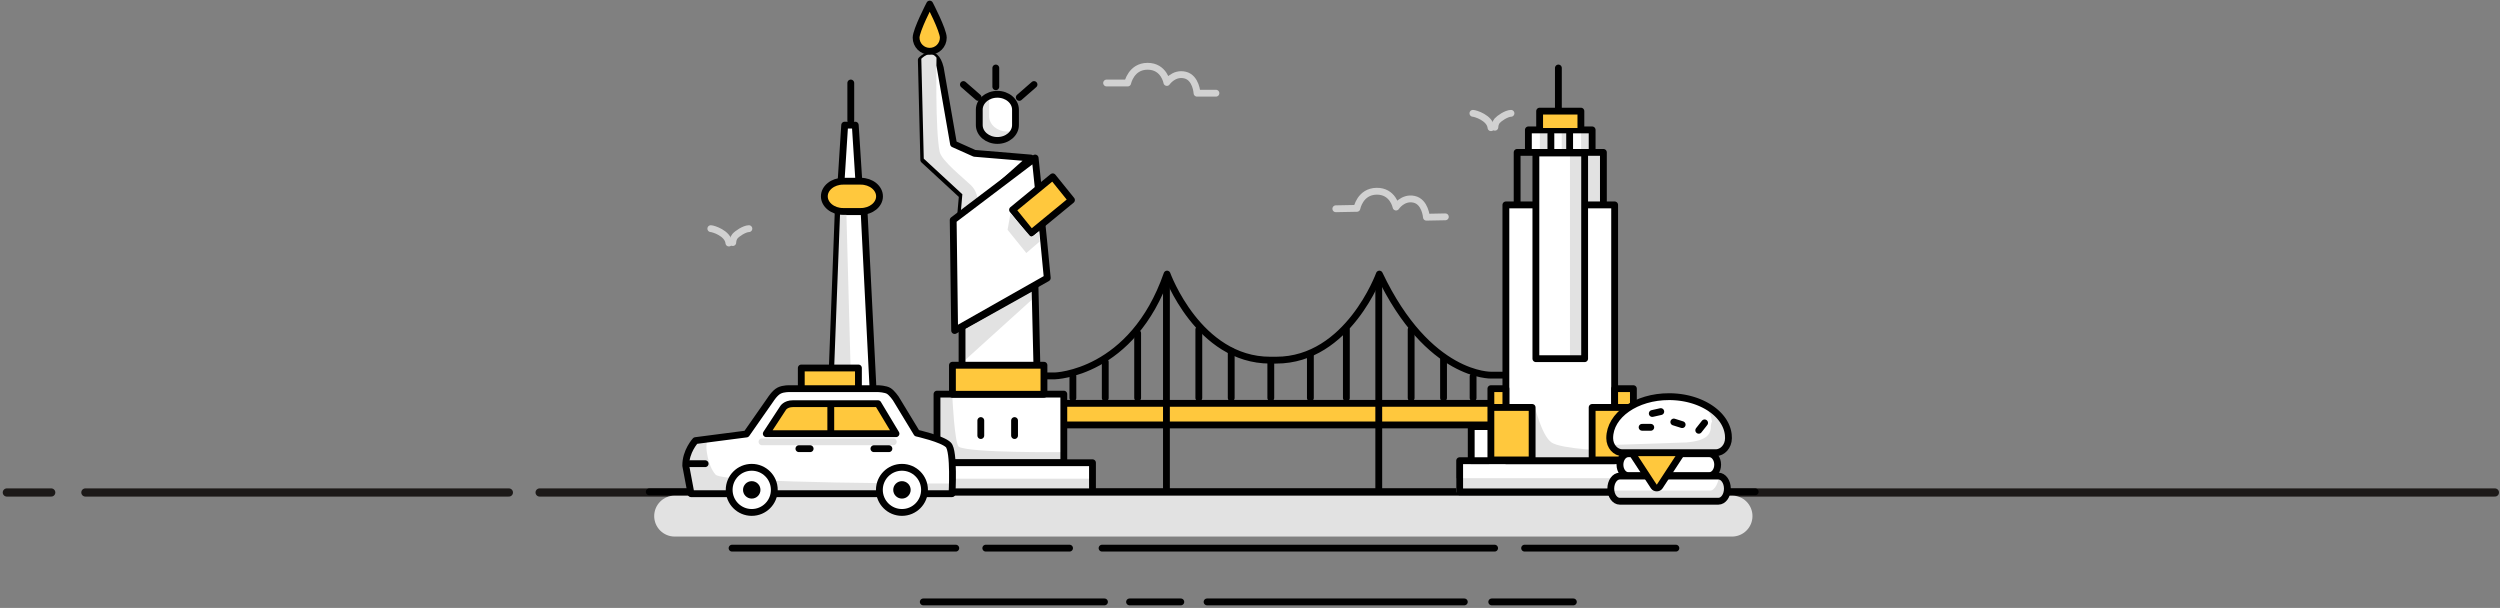 <?xml version="1.0" encoding="UTF-8"?>
<svg width="732px" height="178px" viewBox="0 0 732 178" version="1.1" xmlns="http://www.w3.org/2000/svg" xmlns:xlink="http://www.w3.org/1999/xlink">
    <rect x="0" y="0" width="732" height="178" fill="#808080" stroke="none"/>
    <!-- Generator: sketchtool 41.2 (35397) - http://www.bohemiancoding.com/sketch -->
    <title>7BBCB24D-36A2-43EE-B133-A9EBF12B9ECC</title>
    <desc>Created with sketchtool.</desc>
    <defs></defs>
    <g id="Page-1" stroke="none" stroke-width="1" fill="none" fill-rule="evenodd">
        <g id="603_M2U_Planner_Travel-Copy-26" transform="translate(-288, -495)">
            <g id="Group-5" transform="translate(290, 495)">
                <path d="M156,144.2 L728.503,144.2" id="Line" stroke="#1C1918" stroke-width="2.4" stroke-linecap="round" stroke-linejoin="round"></path>
                <path d="M23,144.2 L147,144.2" id="Line-Copy" stroke="#1C1918" stroke-width="2.4" stroke-linecap="round" stroke-linejoin="round"></path>
                <path d="M0,144.2 L13,144.2" id="Line-Copy" stroke="#1C1918" stroke-width="2.4" stroke-linecap="round" stroke-linejoin="round"></path>
                <g id="Page-1" transform="translate(188, 0)">
                    <path d="M7.549,151.105 L317.124,151.105 L7.549,151.105 Z" id="Fill-1" fill="#FFFFFF"></path>
                    <path d="M7.549,151.105 L317.124,151.105" id="Stroke-2" stroke="#E2E2E2" stroke-width="12" stroke-linecap="round" stroke-linejoin="round"></path>
                    <path d="M24.346,160.498 L89.851,160.498 L24.346,160.498 Z" id="Fill-4" fill="#FFFFFF"></path>
                    <path d="M89.852,160.498 L24.345,160.498" id="Stroke-5" stroke="#000000" stroke-width="2" stroke-linecap="round" stroke-linejoin="round"></path>
                    <path d="M98.637,160.498 L123.162,160.498 L98.637,160.498 Z" id="Fill-6" fill="#FFFFFF"></path>
                    <path d="M123.163,160.498 L98.637,160.498" id="Stroke-7" stroke="#000000" stroke-width="2" stroke-linecap="round" stroke-linejoin="round"></path>
                    <path d="M256.406,160.498 L300.698,160.498 L256.406,160.498 Z" id="Fill-8" fill="#FFFFFF"></path>
                    <path d="M300.698,160.498 L256.406,160.498" id="Stroke-9" stroke="#000000" stroke-width="2" stroke-linecap="round" stroke-linejoin="round"></path>
                    <path d="M132.68,160.498 L247.62,160.498 L132.68,160.498 Z" id="Fill-10" fill="#FFFFFF"></path>
                    <path d="M247.621,160.498 L132.68,160.498" id="Stroke-11" stroke="#000000" stroke-width="2" stroke-linecap="round" stroke-linejoin="round"></path>
                    <path d="M246.783,176.239 L270.682,176.239 L246.783,176.239 Z" id="Fill-12" fill="#FFFFFF"></path>
                    <path d="M270.682,176.239 L246.783,176.239" id="Stroke-13" stroke="#000000" stroke-width="2" stroke-linecap="round" stroke-linejoin="round"></path>
                    <path d="M140.733,176.239 L155.742,176.239 L140.733,176.239 Z" id="Fill-15" fill="#FFFFFF"></path>
                    <path d="M155.741,176.239 L140.733,176.239" id="Stroke-16" stroke="#000000" stroke-width="2" stroke-linecap="round" stroke-linejoin="round"></path>
                    <path d="M163.429,176.239 L238.75,176.239 L163.429,176.239 Z" id="Fill-18" fill="#FFFFFF"></path>
                    <path d="M238.751,176.239 L163.429,176.239" id="Stroke-19" stroke="#000000" stroke-width="2" stroke-linecap="round" stroke-linejoin="round"></path>
                    <path d="M80.335,176.239 L133.389,176.239 L80.335,176.239 Z" id="Fill-21" fill="#FFFFFF"></path>
                    <path d="M133.389,176.239 L80.334,176.239" id="Stroke-22" stroke="#000000" stroke-width="2" stroke-linecap="round" stroke-linejoin="round"></path>
                    <path d="M0.098,144.003 L323.923,144.003 L0.098,144.003 Z" id="Fill-24" fill="#FFFFFF"></path>
                    <g id="Group-191" transform="translate(0, 0.435)">
                        <path d="M24.555,70.589 C24.574,70.123 24.69,69.323 25.22,68.7 C25.795,68.023 27.888,66.558 29.274,66.513" id="Stroke-27" stroke="#D1D1D1" stroke-width="2" stroke-linecap="round" stroke-linejoin="round"></path>
                        <path d="M18.124,66.513 C18.796,66.523 23.114,67.821 23.419,70.724" id="Stroke-29" stroke="#D1D1D1" stroke-width="2" stroke-linecap="round" stroke-linejoin="round"></path>
                        <path d="M247.699,36.821 C247.718,36.356 247.834,35.555 248.363,34.932 C248.939,34.255 251.032,32.79 252.418,32.745" id="Stroke-31" stroke="#D1D1D1" stroke-width="2" stroke-linecap="round" stroke-linejoin="round"></path>
                        <path d="M241.267,32.746 C241.94,32.755 246.258,34.053 246.563,36.956" id="Stroke-33" stroke="#D1D1D1" stroke-width="2" stroke-linecap="round" stroke-linejoin="round"></path>
                        <path d="M201.131,60.69 L207.299,60.571 C207.299,60.571 208.215,55.652 213.032,55.558 C217.85,55.464 218.765,60.19 218.765,60.19 C218.765,60.19 220.717,57.211 224.016,57.912 C227.316,58.613 227.659,63.161 227.659,63.161 L233.195,63.054" id="Stroke-35" stroke="#D1D1D1" stroke-width="2" stroke-linecap="round" stroke-linejoin="round"></path>
                        <polygon id="Fill-37" fill="#FFC83D" points="118.341 123.986 246.892 123.986 246.892 117.664 118.341 117.664"></polygon>
                        <path d="M151.533,82.365 L151.533,143.02" id="Stroke-39" stroke="#000000" stroke-width="2" stroke-linecap="round" stroke-linejoin="round"></path>
                        <path d="M133.62,116.083 L133.62,105.547" id="Stroke-40" stroke="#000000" stroke-width="2" stroke-linecap="round" stroke-linejoin="round"></path>
                        <path d="M124.141,116.083 L124.141,109.761" id="Stroke-41" stroke="#000000" stroke-width="2" stroke-linecap="round" stroke-linejoin="round"></path>
                        <path d="M170.5,116.083 L170.5,102.385" id="Stroke-42" stroke="#000000" stroke-width="2" stroke-linecap="round" stroke-linejoin="round"></path>
                        <path d="M143.103,116.083 L143.103,97.117" id="Stroke-43" stroke="#000000" stroke-width="2" stroke-linecap="round" stroke-linejoin="round"></path>
                        <path d="M161.016,116.083 L161.016,96.063" id="Stroke-44" stroke="#000000" stroke-width="2" stroke-linecap="round" stroke-linejoin="round"></path>
                        <path d="M112.377,109.629 L118.869,109.629 C118.869,109.629 141.522,109.058 151.709,79.819 C151.709,79.819 160.84,105.019 181.915,105.019 L183.671,105.019 C204.745,105.019 213.877,79.819 213.877,79.819 C228.277,110.113 246.716,109.41 246.716,109.41 L251.17,109.41" id="Stroke-45" stroke="#000000" stroke-width="2" stroke-linecap="round" stroke-linejoin="round"></path>
                        <path d="M213.701,82.365 L213.701,143.02" id="Stroke-46" stroke="#000000" stroke-width="2" stroke-linecap="round" stroke-linejoin="round"></path>
                        <path d="M246.892,123.986 L118.342,123.986" id="Stroke-47" stroke="#000000" stroke-width="2"></path>
                        <polyline id="Stroke-48" stroke="#000000" stroke-width="2" points="246.892 117.664 183.67 117.664 181.563 117.664 118.342 117.664"></polyline>
                        <path d="M232.668,116.083 L232.668,104.492" id="Stroke-49" stroke="#000000" stroke-width="2" stroke-linecap="round" stroke-linejoin="round"></path>
                        <path d="M241.323,116.083 L241.323,109.761" id="Stroke-50" stroke="#000000" stroke-width="2" stroke-linecap="round" stroke-linejoin="round"></path>
                        <path d="M193.681,116.083 L193.681,103.439" id="Stroke-51" stroke="#000000" stroke-width="2" stroke-linecap="round" stroke-linejoin="round"></path>
                        <path d="M182.09,116.083 L182.09,105.547" id="Stroke-52" stroke="#000000" stroke-width="2" stroke-linecap="round" stroke-linejoin="round"></path>
                        <path d="M223.184,116.083 L223.184,96.063" id="Stroke-53" stroke="#000000" stroke-width="2" stroke-linecap="round" stroke-linejoin="round"></path>
                        <path d="M204.218,116.083 L204.218,96.063" id="Stroke-54" stroke="#000000" stroke-width="2" stroke-linecap="round" stroke-linejoin="round"></path>
                        <path d="M91.132,64.226 L91.778,56.814 L80.477,46.381 L79.758,17.137 C79.758,17.137 83.706,12.887 85.321,19.476 L89.195,41.714 L95.33,44.459 L111.798,45.832 L91.132,64.226 Z" id="Fill-55" fill="#FFFFFF"></path>
                        <path d="M91.132,64.226 L91.778,56.814 L80.477,46.381 L79.758,17.137 C79.758,17.137 83.706,12.887 85.321,19.476 L89.195,41.714 L95.33,44.459 L111.798,45.832 L91.132,64.226 L91.132,64.226 Z" id="Stroke-56" stroke="#000000" stroke-width="2" stroke-linecap="round" stroke-linejoin="round"></path>
                        <path d="M96.258,59.399 C96.258,59.399 96.738,56.173 94.268,53.771 C92.181,51.743 85.688,46.633 85.139,44.025 C83.801,37.672 84.211,16.451 84.211,16.451 C82.367,13.963 79.758,16.771 79.758,16.771 L80.477,46.015 L91.778,56.447 L91.133,63.86 L96.258,59.399 Z" id="Fill-57" fill="#E2E2E2"></path>
                        <polygon id="Fill-58" fill="#FFFFFF" points="91.688 109.251 91.688 95.249 113.044 83.307 113.667 109.251"></polygon>
                        <polygon id="Fill-60" fill="#E2E2E2" points="91.316 106.14 112.861 86.647 112.833 82.575 91.316 95.844"></polygon>
                        <polygon id="Stroke-59" stroke="#000000" stroke-width="2" stroke-linecap="round" stroke-linejoin="round" points="91.688 109.251 91.688 95.249 113.044 83.307 113.667 109.251"></polygon>
                        <path d="M89.095,64.001 L113.089,45.832 C113.089,45.832 115.672,70.266 116.64,80.973 L89.518,96.347 L89.095,64.001 Z" id="Fill-61" fill="#FFFFFF"></path>
                        <path d="M89.095,64.001 L113.089,45.832 C113.089,45.832 115.672,70.266 116.64,80.973 L89.518,96.347 L89.095,64.001 L89.095,64.001 Z" id="Stroke-62" stroke="#000000" stroke-width="2" stroke-linecap="round" stroke-linejoin="round"></path>
                        <polygon id="Fill-63" fill="#FFC83D" points="111.96 67.8 106.474 61.001 118.239 51.336 123.726 58.136"></polygon>
                        <polygon id="Stroke-64" stroke="#000000" stroke-width="2" stroke-linecap="round" stroke-linejoin="round" points="111.96 67.8 106.474 61.001 118.239 51.336 123.726 58.136"></polygon>
                        <polygon id="Fill-65" fill="#E2E2E2" points="111.96 69.082 105.867 62.075 105.02 66.849 110.505 73.648 114.377 70.312 114.24 67.429"></polygon>
                        <path d="M86.198,10.6 C86.198,12.799 84.415,14.581 82.217,14.581 C80.018,14.581 78.236,12.799 78.236,10.6 C78.236,8.402 82.217,0.761 82.217,0.761 C82.217,0.761 86.198,8.402 86.198,10.6" id="Fill-66" fill="#FFC83D"></path>
                        <path d="M86.198,10.6 C86.198,12.799 84.415,14.581 82.217,14.581 C80.018,14.581 78.236,12.799 78.236,10.6 C78.236,8.402 82.217,0.761 82.217,0.761 C82.217,0.761 86.198,8.402 86.198,10.6 L86.198,10.6 Z" id="Stroke-67" stroke="#000000" stroke-width="2" stroke-linecap="round" stroke-linejoin="round"></path>
                        <g id="Group-70" transform="translate(101.129, 18.767)">
                            <path d="M0.443,0.709 L0.443,6.2" id="Fill-68" fill="#FFFFFF"></path>
                            <path d="M0.443,0.709 L0.443,6.2" id="Stroke-69" stroke="#000000" stroke-width="2" stroke-linecap="round" stroke-linejoin="round"></path>
                        </g>
                        <g id="Group-73" transform="translate(107.718, 24.258)">
                            <path d="M0.725,3.828 L5.042,0.06" id="Fill-71" fill="#FFFFFF"></path>
                            <path d="M0.725,3.828 L5.042,0.06" id="Stroke-72" stroke="#000000" stroke-width="2" stroke-linecap="round" stroke-linejoin="round"></path>
                        </g>
                        <g id="Group-76" transform="translate(91.245, 24.258)">
                            <path d="M5.155,3.828 L0.838,0.06" id="Fill-74" fill="#FFFFFF"></path>
                            <path d="M5.155,3.828 L0.838,0.06" id="Stroke-75" stroke="#000000" stroke-width="2" stroke-linecap="round" stroke-linejoin="round"></path>
                        </g>
                        <path d="M107.334,36.183 C107.334,38.668 104.956,40.69 102.033,40.69 C99.11,40.69 96.731,38.668 96.731,36.183 L96.731,31.675 C96.731,29.19 99.11,27.168 102.033,27.168 C104.956,27.168 107.334,29.19 107.334,31.675 L107.334,36.183 Z" id="Fill-77" fill="#FFFFFF"></path>
                        <path d="M104.915,38.082 C101.992,38.082 99.615,36.06 99.615,33.575 L99.615,29.067 C99.615,28.609 99.719,28.177 99.868,27.76 C98.251,28.534 97.144,29.989 97.144,31.675 L97.144,36.183 C97.144,38.668 99.521,40.69 102.445,40.69 C104.83,40.69 106.828,39.335 107.492,37.489 C106.725,37.856 105.855,38.082 104.915,38.082" id="Fill-79" fill="#E2E2E2"></path>
                        <path d="M107.334,36.183 C107.334,38.668 104.956,40.69 102.033,40.69 C99.11,40.69 96.731,38.668 96.731,36.183 L96.731,31.675 C96.731,29.19 99.11,27.168 102.033,27.168 C104.956,27.168 107.334,29.19 107.334,31.675 L107.334,36.183 L107.334,36.183 Z" id="Stroke-78" stroke="#000000" stroke-width="2" stroke-linecap="round" stroke-linejoin="round"></path>
                        <polygon id="Fill-80" fill="#FFFFFF" points="84.352 135.058 121.484 135.058 121.484 114.968 84.352 114.968"></polygon>
                        <path d="M90.767,130.391 C89.517,129.696 88.845,115.749 88.845,115.749 L84.727,115.749 L84.727,135.516 L120.966,135.516 L120.966,131.947 C120.966,131.947 94.061,132.221 90.767,130.391" id="Fill-82" fill="#E2E2E2"></path>
                        <polygon id="Stroke-81" stroke="#000000" stroke-width="2" stroke-linecap="round" stroke-linejoin="round" points="84.352 135.058 121.484 135.058 121.484 114.968 84.352 114.968"></polygon>
                        <polygon id="Fill-83" fill="#FFC83D" points="88.872 115.016 115.672 115.016 115.672 106.505 88.872 106.505"></polygon>
                        <polygon id="Stroke-84" stroke="#000000" stroke-width="2" stroke-linecap="round" stroke-linejoin="round" points="88.872 115.016 115.672 115.016 115.672 106.505 88.872 106.505"></polygon>
                        <g id="Group-87" transform="translate(106.62, 121.994)">
                            <path d="M0.443,0.709 L0.443,5.102" id="Fill-85" fill="#FFFFFF"></path>
                            <path d="M0.443,0.709 L0.443,5.102" id="Stroke-86" stroke="#000000" stroke-width="2" stroke-linecap="round" stroke-linejoin="round"></path>
                        </g>
                        <g id="Group-90" transform="translate(96.736, 121.994)">
                            <path d="M0.443,0.709 L0.443,5.102" id="Fill-88" fill="#FFFFFF"></path>
                            <path d="M0.443,0.709 L0.443,5.102" id="Stroke-89" stroke="#000000" stroke-width="2" stroke-linecap="round" stroke-linejoin="round"></path>
                        </g>
                        <polyline id="Fill-91" fill="#FFFFFF" points="129.879 142.47 129.879 135.058 77.248 135.058 77.248 142.47"></polyline>
                        <polygon id="Fill-94" fill="#E2E2E2" points="82.465 139.725 82.465 136.156 77.797 136.156 77.797 143.568 130.428 143.568 130.428 139.725"></polygon>
                        <polyline id="Stroke-92" stroke="#000000" stroke-width="2" stroke-linecap="round" stroke-linejoin="round" points="129.879 142.47 129.879 135.058 77.248 135.058 77.248 142.47"></polyline>
                        <g id="Group-97" transform="translate(56.104, 35.239)">
                            <polyline id="Fill-95" fill="#FFFFFF" points="5.352 17.16 4.317 0.96 1.216 0.96 0.181 17.16"></polyline>
                            <polyline id="Stroke-96" stroke="#000000" stroke-width="2" stroke-linecap="round" stroke-linejoin="round" points="5.352 17.16 4.317 0.96 1.216 0.96 0.181 17.16"></polyline>
                        </g>
                        <polygon id="Fill-98" fill="#FFFFFF" points="55.424 61.533 63.007 61.533 67.143 143.568 52.322 143.568"></polygon>
                        <polygon id="Stroke-25" stroke="#000000" stroke-width="2" stroke-linecap="round" stroke-linejoin="round" points="323.924 143.568 0.098 143.568"></polygon>
                        <polygon id="Stroke-99" stroke="#000000" stroke-width="2" stroke-linecap="round" stroke-linejoin="round" points="55.424 61.533 63.007 61.533 67.143 143.568 52.322 143.568"></polygon>
                        <polygon id="Fill-100" fill="#E2E2E2" points="55.973 61.939 52.871 143.202 60.019 143.202 57.822 61.939"></polygon>
                        <path d="M59.11,34.851 L59.11,23.869" id="Stroke-101" stroke="#000000" stroke-width="2" stroke-linecap="round" stroke-linejoin="round"></path>
                        <path d="M67.523,57.053 C67.523,59.487 65.052,61.479 62.032,61.479 L56.858,61.479 C53.838,61.479 51.367,59.487 51.367,57.053 C51.367,54.618 53.838,52.626 56.858,52.626 L62.032,52.626 C65.052,52.626 67.523,54.618 67.523,57.053" id="Fill-102" fill="#FFC83D"></path>
                        <path d="M67.523,57.053 C67.523,59.487 65.052,61.479 62.032,61.479 L56.858,61.479 C53.838,61.479 51.367,59.487 51.367,57.053 C51.367,54.618 53.838,52.626 56.858,52.626 L62.032,52.626 C65.052,52.626 67.523,54.618 67.523,57.053 L67.523,57.053 Z" id="Stroke-103" stroke="#000000" stroke-width="2" stroke-linecap="round" stroke-linejoin="round"></path>
                        <polygon id="Fill-104" fill="#FFFFFF" points="237.386 143.578 298.3 143.578 298.3 134.454 237.386 134.454"></polygon>
                        <polygon id="Fill-106" fill="#E2E2E2" points="293.229 134.569 293.229 139.575 236.433 139.575 236.433 143.693 297.347 143.693 297.347 134.569"></polygon>
                        <polygon id="Stroke-105" stroke="#000000" stroke-width="2" stroke-linecap="round" stroke-linejoin="round" points="237.386 143.578 298.3 143.578 298.3 134.454 237.386 134.454"></polygon>
                        <g id="Group-109" transform="translate(287.816, 124.19)">
                            <polyline id="Fill-107" fill="#FFFFFF" points="0.88 0.275 5.926 0.275 5.926 10.263 0.88 10.263"></polyline>
                            <polyline id="Stroke-108" stroke="#000000" stroke-width="2" stroke-linecap="round" stroke-linejoin="round" points="0.88 0.275 5.926 0.275 5.926 10.263 0.88 10.263"></polyline>
                        </g>
                        <path d="M273.891,60.291 L273.891,104.583 L258.785,105.041 C258.785,105.041 268.401,107.258 273.427,110.807 C279.65,115.199 281.67,118.494 281.67,118.494 L281.67,60.291 L273.891,60.291 Z" id="Fill-138" fill="#E2E2E2"></path>
                        <polyline id="Fill-110" fill="#FFFFFF" points="257.51 43.636 257.51 37.596 276.179 37.596 276.179 43.636"></polyline>
                        <polygon id="Fill-188" fill="#E2E2E2" points="272.947 43.727 275.234 43.727 275.234 38.42 272.947 38.42"></polygon>
                        <polygon id="Fill-189" fill="#E2E2E2" points="267.273 43.727 269.286 43.727 269.286 38.42 267.273 38.42"></polygon>
                        <polygon id="Fill-190" fill="#E2E2E2" points="260.867 43.727 263.247 43.727 263.247 38.42 260.867 38.42"></polygon>
                        <polyline id="Stroke-111" stroke="#000000" stroke-width="2" stroke-linecap="round" stroke-linejoin="round" points="257.51 43.636 257.51 37.596 276.179 37.596 276.179 43.636"></polyline>
                        <polyline id="Fill-113" fill="#FFFFFF" points="274.532 59.559 282.768 59.559 282.768 134.454 250.922 134.454 250.922 118.86 250.922 59.559 259.158 59.559"></polyline>
                        <polygon id="Fill-187" fill="#E2E2E2" points="273.982 59.805 279.497 59.805 279.497 44.368 273.982 44.368"></polygon>
                        <path d="M281.16,131.534 C281.16,131.534 267.205,131.123 264.276,129.11 C261.347,127.096 259.197,117.945 259.197,117.945 L251.831,134.337 L281.635,134.337 L281.16,131.534 Z" id="Fill-122" fill="#E2E2E2"></path>
                        <polyline id="Stroke-114" stroke="#000000" stroke-width="2" stroke-linecap="round" stroke-linejoin="round" points="274.532 59.559 282.768 59.559 282.768 134.454 250.922 134.454 250.922 118.86 250.922 59.559 259.158 59.559"></polyline>
                        <g id="Group-118" transform="translate(269.147, 37.436)" fill="#FFFFFF">
                            <path d="M0.443,0.709 L0.443,6.384" id="Fill-116"></path>
                        </g>
                        <g id="Group-121" transform="translate(240.595, 124.19)">
                            <polyline id="Fill-119" fill="#FFFFFF" points="5.225 0.275 0.179 0.275 0.179 10.263 5.225 10.263"></polyline>
                            <polyline id="Stroke-120" stroke="#000000" stroke-width="2" stroke-linecap="round" stroke-linejoin="round" points="5.225 0.275 0.179 0.275 0.179 10.263 5.225 10.263"></polyline>
                        </g>
                        <g id="Group-125" transform="translate(246.086, 113.209)">
                            <polyline id="Fill-123" fill="#FFC83D" points="0.992 5.651 12.523 5.651 12.523 21.025 0.443 21.025 0.443 0.16 4.836 0.16 4.836 5.651"></polyline>
                            <polyline id="Stroke-124" stroke="#000000" stroke-width="2" stroke-linecap="round" stroke-linejoin="round" points="0.992 5.651 12.523 5.651 12.523 21.025 0.443 21.025 0.443 0.16 4.836 0.16 4.836 5.651"></polyline>
                        </g>
                        <polyline id="Stroke-127" stroke="#000000" stroke-width="2" stroke-linecap="round" stroke-linejoin="round" points="254.216 58.919 254.216 44.185 279.474 44.185 279.474 58.919"></polyline>
                        <g id="Group-131" transform="translate(260.362, 31.945)">
                            <polyline id="Fill-129" fill="#FFC83D" points="0.443 5.102 0.443 0.16 12.523 0.16 12.523 5.102"></polyline>
                            <polyline id="Stroke-130" stroke="#000000" stroke-width="2" stroke-linecap="round" stroke-linejoin="round" points="0.443 5.102 0.443 0.16 12.523 0.16 12.523 5.102"></polyline>
                        </g>
                        <g id="Group-134" transform="translate(263.656, 38.534)" fill="#FFFFFF">
                            <path d="M0.443,0.229 L0.443,5.285" id="Fill-132"></path>
                        </g>
                        <polygon id="Fill-135" fill="#FFFFFF" points="259.706 104.584 273.982 104.584 273.982 44.368 259.706 44.368"></polygon>
                        <polygon id="Fill-137" fill="#E2E2E2" points="269.682 104.767 273.526 104.767 273.526 44.552 269.682 44.552"></polygon>
                        <polygon id="Stroke-136" stroke="#000000" stroke-width="2" stroke-linecap="round" stroke-linejoin="round" points="259.706 104.584 273.982 104.584 273.982 44.368 259.706 44.368"></polygon>
                        <path d="M269.59,38.145 L269.59,43.819" id="Stroke-117" stroke="#000000" stroke-width="2" stroke-linecap="round" stroke-linejoin="round"></path>
                        <path d="M264.099,38.763 L264.099,43.819" id="Stroke-133" stroke="#000000" stroke-width="2" stroke-linecap="round" stroke-linejoin="round"></path>
                        <g id="Group-141" transform="translate(265.853, 18.767)">
                            <path d="M0.443,12.789 L0.443,0.709" id="Fill-139" fill="#FFFFFF"></path>
                            <path d="M0.443,12.789 L0.443,0.709" id="Stroke-140" stroke="#000000" stroke-width="2" stroke-linecap="round" stroke-linejoin="round"></path>
                        </g>
                        <g id="Group-144" transform="translate(275.736, 113.209)">
                            <polyline id="Fill-142" fill="#FFC83D" points="11.974 5.651 0.443 5.651 0.443 21.025 12.523 21.025 12.523 0.16 7.03 0.16 7.034 5.651"></polyline>
                            <polyline id="Stroke-143" stroke="#000000" stroke-width="2" stroke-linecap="round" stroke-linejoin="round" points="11.974 5.651 0.443 5.651 0.443 21.025 12.523 21.025 12.523 0.16 7.03 0.16 7.034 5.651"></polyline>
                        </g>
                        <path d="M286.765,138.819 L310.488,138.819 C311.838,138.819 312.931,137.387 312.931,135.62 C312.931,133.854 311.838,132.421 310.488,132.421 L286.765,132.421 C285.416,132.421 284.322,133.854 284.322,135.62 C284.322,137.387 285.416,138.819 286.765,138.819" id="Fill-145" fill="#FFFFFF"></path>
                        <path d="M286.765,138.819 L310.488,138.819 C311.838,138.819 312.931,137.387 312.931,135.62 C312.931,133.854 311.838,132.421 310.488,132.421 L286.765,132.421 C285.416,132.421 284.322,133.854 284.322,135.62 C284.322,137.387 285.416,138.819 286.765,138.819 L286.765,138.819 Z" id="Stroke-146" stroke="#000000" stroke-width="2" stroke-linecap="round" stroke-linejoin="round"></path>
                        <path d="M284.273,146.327 L313.144,146.327 C314.599,146.327 315.779,144.678 315.779,142.643 C315.779,140.608 314.599,138.958 313.144,138.958 L284.273,138.958 C282.818,138.958 281.638,140.608 281.638,142.643 C281.638,144.678 282.818,146.327 284.273,146.327" id="Fill-147" fill="#FFFFFF"></path>
                        <path d="M313.385,138.62 C313.312,140.562 312.173,143.202 310.765,143.202 L281.893,143.202 C281.811,143.202 281.733,143.186 281.653,143.175 C281.649,143.241 281.638,143.574 281.638,143.639 C281.638,145.674 282.818,146.497 284.273,146.497 L313.145,146.497 C314.599,146.497 315.778,144.576 315.778,142.541 C315.778,140.622 314.725,138.792 313.385,138.62" id="Fill-149" fill="#E2E2E2"></path>
                        <path d="M284.273,146.327 L313.144,146.327 C314.599,146.327 315.779,144.678 315.779,142.643 C315.779,140.608 314.599,138.958 313.144,138.958 L284.273,138.958 C282.818,138.958 281.638,140.608 281.638,142.643 C281.638,144.678 282.818,146.327 284.273,146.327 L284.273,146.327 Z" id="Stroke-148" stroke="#000000" stroke-width="2" stroke-linecap="round" stroke-linejoin="round"></path>
                        <path d="M302.357,132.215 L295.942,142.037 C295.594,142.568 294.602,142.568 294.254,142.037 L287.839,132.215 C287.524,131.735 287.98,131.17 288.682,131.17 L301.514,131.17 C302.215,131.17 302.671,131.735 302.357,132.215" id="Fill-150" fill="#FFC83D"></path>
                        <path d="M302.357,132.215 L295.942,142.037 C295.594,142.568 294.602,142.568 294.254,142.037 L287.839,132.215 C287.524,131.735 287.98,131.17 288.682,131.17 L301.514,131.17 C302.215,131.17 302.671,131.735 302.357,132.215 L302.357,132.215 Z" id="Stroke-151" stroke="#000000" stroke-width="2" stroke-linecap="round" stroke-linejoin="round"></path>
                        <path d="M316.095,127.828 C316.097,127.516 316.082,127.206 316.051,126.899 C316.05,126.891 316.049,126.883 316.048,126.875 C316.038,126.781 316.027,126.687 316.014,126.594 C316.011,126.582 316.009,126.57 316.008,126.558 C315.995,126.469 315.981,126.38 315.965,126.291 C315.964,126.286 315.963,126.282 315.963,126.278 C315.945,126.181 315.927,126.085 315.906,125.99 C315.904,125.98 315.901,125.97 315.899,125.96 C315.88,125.87 315.859,125.78 315.837,125.691 C315.833,125.678 315.829,125.665 315.826,125.651 C315.804,125.565 315.781,125.479 315.757,125.395 C315.753,125.385 315.75,125.374 315.747,125.364 C315.721,125.276 315.695,125.188 315.666,125.1 C315.662,125.087 315.657,125.075 315.652,125.062 C315.625,124.977 315.596,124.893 315.565,124.809 C315.561,124.799 315.557,124.79 315.553,124.779 C315.522,124.693 315.489,124.607 315.455,124.522 C315.45,124.511 315.445,124.5 315.44,124.49 C315.406,124.404 315.371,124.32 315.334,124.236 C315.329,124.227 315.326,124.22 315.322,124.212 C315.283,124.125 315.244,124.04 315.203,123.954 C315.199,123.945 315.194,123.936 315.19,123.928 C315.148,123.843 315.106,123.758 315.062,123.674 C315.059,123.667 315.055,123.662 315.052,123.655 C315.006,123.568 314.96,123.483 314.912,123.398 C314.907,123.388 314.901,123.378 314.894,123.369 C314.848,123.286 314.802,123.206 314.753,123.125 C314.744,123.11 314.735,123.097 314.726,123.083 C314.68,123.006 314.633,122.93 314.585,122.856 C314.575,122.84 314.564,122.825 314.554,122.81 C314.506,122.736 314.457,122.662 314.407,122.589 C314.394,122.571 314.381,122.553 314.367,122.535 C314.319,122.465 314.271,122.396 314.219,122.326 C314.208,122.31 314.196,122.295 314.184,122.279 C314.131,122.208 314.079,122.138 314.024,122.067 C314.012,122.052 313.999,122.038 313.987,122.022 C313.932,121.952 313.876,121.882 313.819,121.811 C313.805,121.794 313.79,121.776 313.774,121.759 C313.719,121.692 313.663,121.626 313.606,121.56 C313.589,121.54 313.57,121.52 313.553,121.501 C313.498,121.438 313.442,121.374 313.385,121.313 C313.367,121.293 313.348,121.273 313.33,121.253 C313.271,121.192 313.214,121.13 313.155,121.069 C313.135,121.048 313.114,121.027 313.093,121.007 C313.035,120.948 312.977,120.888 312.918,120.83 C312.894,120.807 312.868,120.783 312.844,120.759 C312.787,120.704 312.73,120.649 312.672,120.595 C312.645,120.57 312.619,120.546 312.593,120.523 C312.535,120.469 312.476,120.416 312.417,120.363 C312.39,120.339 312.361,120.315 312.332,120.29 C312.274,120.239 312.216,120.187 312.156,120.137 C312.124,120.11 312.091,120.084 312.059,120.058 C312.002,120.009 311.945,119.962 311.887,119.915 C311.85,119.886 311.814,119.858 311.778,119.829 C311.722,119.785 311.667,119.74 311.61,119.697 C311.571,119.668 311.532,119.639 311.493,119.61 C311.437,119.568 311.383,119.526 311.327,119.484 C311.285,119.455 311.243,119.425 311.201,119.395 C311.146,119.356 311.092,119.315 311.034,119.277 C310.988,119.244 310.94,119.212 310.893,119.18 C310.841,119.144 310.79,119.109 310.737,119.074 C310.686,119.04 310.635,119.007 310.583,118.974 C310.533,118.941 310.482,118.908 310.432,118.875 C310.38,118.842 310.327,118.811 310.276,118.778 C310.224,118.746 310.172,118.713 310.12,118.682 C310.064,118.649 310.008,118.616 309.952,118.583 C309.901,118.553 309.852,118.523 309.801,118.494 C309.741,118.459 309.679,118.425 309.618,118.391 C309.571,118.364 309.523,118.337 309.476,118.312 C309.414,118.277 309.351,118.243 309.287,118.21 C309.24,118.184 309.193,118.159 309.145,118.134 C309.076,118.098 309.008,118.064 308.94,118.029 C308.896,118.007 308.852,117.984 308.807,117.962 C308.735,117.926 308.662,117.891 308.59,117.857 C308.547,117.836 308.505,117.815 308.463,117.795 C308.387,117.759 308.31,117.724 308.233,117.689 C308.194,117.671 308.154,117.653 308.113,117.634 C308.033,117.599 307.952,117.564 307.87,117.529 C307.832,117.512 307.796,117.496 307.758,117.479 C307.675,117.444 307.591,117.41 307.507,117.376 C307.47,117.361 307.434,117.345 307.396,117.33 C307.311,117.296 307.225,117.263 307.139,117.23 C307.102,117.216 307.066,117.2 307.029,117.186 C306.943,117.153 306.855,117.121 306.767,117.089 C306.731,117.076 306.693,117.062 306.656,117.049 C306.566,117.017 306.475,116.985 306.383,116.954 C306.349,116.942 306.315,116.929 306.279,116.918 C306.184,116.886 306.088,116.854 305.993,116.824 C305.961,116.814 305.929,116.803 305.897,116.793 C305.801,116.762 305.703,116.732 305.606,116.704 C305.573,116.694 305.541,116.683 305.509,116.674 C305.407,116.643 305.304,116.615 305.202,116.585 C305.174,116.578 305.145,116.569 305.116,116.561 C305.014,116.532 304.91,116.505 304.806,116.479 C304.777,116.471 304.749,116.462 304.719,116.456 C304.611,116.427 304.503,116.401 304.394,116.374 C304.369,116.369 304.343,116.362 304.317,116.356 C304.209,116.33 304.101,116.306 303.991,116.281 C303.964,116.276 303.937,116.269 303.911,116.263 C303.801,116.239 303.691,116.216 303.581,116.194 C303.554,116.189 303.527,116.182 303.5,116.177 C303.391,116.156 303.281,116.135 303.173,116.114 C303.143,116.11 303.113,116.103 303.084,116.098 C302.971,116.078 302.858,116.058 302.743,116.039 C302.717,116.035 302.692,116.031 302.665,116.026 C302.551,116.008 302.436,115.99 302.319,115.972 C302.294,115.969 302.268,115.965 302.243,115.96 C302.126,115.944 302.009,115.929 301.891,115.913 C301.866,115.91 301.841,115.907 301.815,115.903 C301.698,115.888 301.579,115.875 301.461,115.862 C301.435,115.858 301.41,115.855 301.385,115.853 C301.267,115.84 301.15,115.827 301.031,115.816 C301.005,115.814 300.978,115.811 300.951,115.809 C300.835,115.798 300.719,115.789 300.603,115.78 C300.572,115.778 300.543,115.775 300.513,115.773 C300.398,115.765 300.281,115.757 300.166,115.751 C300.134,115.748 300.103,115.746 300.073,115.744 C299.956,115.739 299.841,115.733 299.725,115.729 C299.693,115.726 299.661,115.725 299.628,115.724 C299.511,115.72 299.393,115.717 299.275,115.713 C299.245,115.713 299.213,115.711 299.182,115.711 C299.066,115.709 298.949,115.708 298.832,115.707 C298.801,115.707 298.77,115.706 298.738,115.706 L298.738,115.706 L298.709,115.706 C289.106,115.689 281.323,121.133 281.323,127.828 L281.323,127.882 C281.337,130.235 283.025,132.114 285.05,132.114 L312.367,132.114 C314.393,132.114 316.079,130.235 316.095,127.882 L316.095,127.831 L316.095,127.828" id="Fill-152" fill="#FFFFFF"></path>
                        <path d="M316.405,126.533 C316.404,126.526 316.409,126.517 316.408,126.509 C316.398,126.415 316.39,126.321 316.377,126.228 C316.375,126.216 316.373,126.204 316.372,126.192 C316.359,126.102 316.346,126.013 316.331,125.924 C316.33,125.919 316.328,125.915 316.328,125.911 C316.311,125.815 316.292,125.718 316.272,125.623 C316.27,125.613 316.267,125.603 316.265,125.593 C316.246,125.503 316.225,125.414 316.202,125.324 C316.199,125.311 316.196,125.298 316.192,125.285 C316.17,125.199 316.147,125.113 316.122,125.029 C316.12,125.018 316.117,125.008 316.113,124.998 C316.087,124.91 316.061,124.822 316.032,124.735 C316.028,124.721 316.023,124.708 316.019,124.695 C315.99,124.612 315.962,124.527 315.931,124.444 C315.928,124.434 315.923,124.423 315.919,124.413 C315.888,124.327 315.855,124.24 315.82,124.156 C315.816,124.145 315.811,124.134 315.807,124.123 C315.772,124.038 315.737,123.954 315.699,123.87 C315.696,123.862 315.692,123.854 315.688,123.845 C315.65,123.759 315.61,123.673 315.569,123.587 C315.564,123.579 315.56,123.57 315.555,123.562 C315.515,123.477 315.472,123.391 315.428,123.308 C315.425,123.301 315.421,123.295 315.418,123.288 C315.373,123.203 315.326,123.117 315.279,123.031 C315.273,123.021 315.267,123.012 315.261,123.002 C315.215,122.92 315.168,122.839 315.119,122.759 C315.111,122.745 315.101,122.73 315.093,122.716 C315.046,122.64 314.999,122.565 314.95,122.489 C314.94,122.473 314.929,122.459 314.92,122.443 C314.871,122.369 314.823,122.296 314.772,122.223 C314.76,122.204 314.747,122.187 314.734,122.168 C314.686,122.099 314.636,122.029 314.586,121.961 C314.574,121.944 314.562,121.929 314.549,121.912 C314.497,121.842 314.444,121.771 314.39,121.701 C314.378,121.686 314.366,121.671 314.354,121.656 C314.298,121.586 314.243,121.515 314.185,121.446 C314.171,121.428 314.155,121.41 314.14,121.393 C314.085,121.326 314.03,121.26 313.973,121.194 C313.955,121.174 313.937,121.155 313.919,121.134 C313.863,121.071 313.808,121.008 313.751,120.947 C313.732,120.927 313.714,120.907 313.695,120.888 C313.638,120.826 313.58,120.764 313.522,120.703 C313.501,120.682 313.48,120.661 313.46,120.641 C313.402,120.581 313.343,120.522 313.283,120.464 C313.259,120.44 313.234,120.417 313.21,120.394 C313.153,120.339 313.095,120.283 313.037,120.229 C313.011,120.205 312.985,120.18 312.958,120.156 C312.901,120.104 312.843,120.05 312.784,119.997 C312.755,119.973 312.726,119.949 312.699,119.924 C312.64,119.873 312.582,119.821 312.522,119.771 C312.49,119.745 312.457,119.718 312.426,119.691 C312.368,119.643 312.311,119.595 312.253,119.549 C312.217,119.519 312.18,119.492 312.143,119.463 C312.088,119.418 312.032,119.374 311.976,119.332 C311.938,119.302 311.898,119.273 311.859,119.244 C311.804,119.202 311.748,119.16 311.692,119.119 C311.651,119.089 311.609,119.059 311.567,119.03 C311.512,118.99 311.457,118.949 311.401,118.91 C311.354,118.878 311.307,118.846 311.259,118.813 C311.208,118.778 311.156,118.743 311.103,118.708 C311.052,118.674 311,118.641 310.95,118.608 C310.899,118.575 310.849,118.541 310.797,118.509 C310.747,118.476 310.694,118.444 310.642,118.412 C310.589,118.381 310.538,118.348 310.485,118.316 C310.43,118.282 310.374,118.25 310.318,118.217 C310.268,118.187 310.218,118.157 310.167,118.128 C310.106,118.093 310.045,118.059 309.983,118.025 C309.936,117.998 309.89,117.971 309.842,117.945 C309.78,117.911 309.716,117.878 309.654,117.845 C309.606,117.818 309.558,117.793 309.51,117.768 C309.443,117.733 309.375,117.698 309.307,117.663 C309.262,117.64 309.218,117.618 309.173,117.595 C309.101,117.56 309.028,117.525 308.955,117.49 C308.914,117.47 308.872,117.449 308.829,117.43 C308.753,117.393 308.675,117.358 308.6,117.323 C308.559,117.305 308.519,117.287 308.48,117.268 C308.399,117.232 308.317,117.198 308.236,117.163 C308.199,117.146 308.161,117.13 308.124,117.113 C308.11,117.108 308.097,117.102 308.082,117.096 C308.083,117.097 308.085,117.098 308.086,117.099 C308.11,117.122 308.135,117.145 308.158,117.169 C308.219,117.228 308.277,117.287 308.335,117.346 C308.355,117.367 308.377,117.388 308.396,117.409 C308.456,117.469 308.513,117.532 308.571,117.593 C308.589,117.613 308.608,117.633 308.626,117.653 C308.683,117.714 308.739,117.777 308.794,117.839 C308.812,117.86 308.83,117.88 308.848,117.9 C308.905,117.965 308.96,118.031 309.016,118.098 C309.03,118.116 309.045,118.134 309.061,118.151 C309.118,118.22 309.174,118.292 309.229,118.362 C309.241,118.376 309.253,118.392 309.265,118.407 C309.32,118.476 309.373,118.548 309.425,118.618 C309.436,118.634 309.45,118.65 309.461,118.666 C309.511,118.734 309.56,118.804 309.609,118.874 C309.622,118.892 309.635,118.91 309.648,118.929 C309.698,119.001 309.747,119.075 309.794,119.148 C309.805,119.165 309.815,119.179 309.825,119.194 C309.875,119.27 309.921,119.346 309.968,119.422 C309.977,119.436 309.985,119.45 309.994,119.464 C310.043,119.545 310.09,119.626 310.136,119.707 C310.141,119.717 310.148,119.727 310.154,119.737 C310.202,119.822 310.248,119.908 310.293,119.994 C310.296,120 310.301,120.007 310.304,120.014 C310.347,120.097 310.39,120.183 310.431,120.267 C310.436,120.276 310.44,120.285 310.445,120.292 C310.485,120.378 310.525,120.465 310.563,120.551 C310.568,120.559 310.571,120.567 310.575,120.576 C310.611,120.659 310.648,120.744 310.682,120.828 C310.686,120.839 310.692,120.85 310.696,120.861 C310.73,120.946 310.763,121.033 310.795,121.118 C310.798,121.128 310.803,121.139 310.807,121.149 C310.838,121.233 310.866,121.317 310.894,121.401 C310.898,121.414 310.904,121.427 310.907,121.44 C310.936,121.528 310.963,121.616 310.988,121.704 C310.991,121.714 310.995,121.723 310.998,121.734 C311.022,121.819 311.045,121.905 311.067,121.99 C311.07,122.003 311.075,122.017 311.078,122.03 C311.1,122.12 311.121,122.209 311.141,122.299 C311.143,122.309 311.145,122.319 311.147,122.328 C311.168,122.424 311.187,122.521 311.203,122.616 C311.204,122.621 311.206,122.625 311.207,122.629 C311.222,122.718 311.236,122.807 311.248,122.897 C311.251,122.909 311.253,122.921 311.255,122.934 C311.267,123.027 311.279,123.12 311.289,123.215 C311.289,123.222 311.097,123.231 311.098,123.239 C311.129,123.545 310.947,123.855 310.947,124.168 L310.947,124.171 L310.947,124.221 C310.947,126.575 310.033,128.561 303.809,129.11 L282.213,129.841 C282.601,130.939 283.669,132.221 285.416,132.221 L312.733,132.221 C314.758,132.221 316.438,129.87 316.438,127.515 L316.438,127.466 L316.438,127.462 C316.438,127.149 316.437,126.84 316.405,126.533" id="Fill-154" fill="#E2E2E2"></path>
                        <path d="M316.095,127.828 C316.097,127.516 316.082,127.206 316.051,126.899 C316.05,126.891 316.049,126.883 316.048,126.875 C316.038,126.781 316.027,126.687 316.014,126.594 C316.011,126.582 316.009,126.57 316.008,126.558 C315.995,126.469 315.981,126.38 315.965,126.291 C315.964,126.286 315.963,126.282 315.963,126.278 C315.945,126.181 315.927,126.085 315.906,125.99 C315.904,125.98 315.901,125.97 315.899,125.96 C315.88,125.87 315.859,125.78 315.837,125.691 C315.833,125.678 315.829,125.665 315.826,125.651 C315.804,125.565 315.781,125.479 315.757,125.395 C315.753,125.385 315.75,125.374 315.747,125.364 C315.721,125.276 315.695,125.188 315.666,125.1 C315.662,125.087 315.657,125.075 315.652,125.062 C315.625,124.977 315.596,124.893 315.565,124.809 C315.561,124.799 315.557,124.79 315.553,124.779 C315.522,124.693 315.489,124.607 315.455,124.522 C315.45,124.511 315.445,124.5 315.44,124.49 C315.406,124.404 315.371,124.32 315.334,124.236 C315.329,124.227 315.326,124.22 315.322,124.212 C315.283,124.125 315.244,124.04 315.203,123.954 C315.199,123.945 315.194,123.936 315.19,123.928 C315.148,123.843 315.106,123.758 315.062,123.674 C315.059,123.667 315.055,123.662 315.052,123.655 C315.006,123.568 314.96,123.483 314.912,123.398 C314.907,123.388 314.901,123.378 314.894,123.369 C314.848,123.286 314.802,123.206 314.753,123.125 C314.744,123.11 314.735,123.097 314.726,123.083 C314.68,123.006 314.633,122.93 314.585,122.856 C314.575,122.84 314.564,122.825 314.554,122.81 C314.506,122.736 314.457,122.662 314.407,122.589 C314.394,122.571 314.381,122.553 314.367,122.535 C314.319,122.465 314.271,122.396 314.219,122.326 C314.208,122.31 314.196,122.295 314.184,122.279 C314.131,122.208 314.079,122.138 314.024,122.067 C314.012,122.052 313.999,122.038 313.987,122.022 C313.932,121.952 313.876,121.882 313.819,121.811 C313.805,121.794 313.79,121.776 313.774,121.759 C313.719,121.692 313.663,121.626 313.606,121.56 C313.589,121.54 313.57,121.52 313.553,121.501 C313.498,121.438 313.442,121.374 313.385,121.313 C313.367,121.293 313.348,121.273 313.33,121.253 C313.271,121.192 313.214,121.13 313.155,121.069 C313.135,121.048 313.114,121.027 313.093,121.007 C313.035,120.948 312.977,120.888 312.918,120.83 C312.894,120.807 312.868,120.783 312.844,120.759 C312.787,120.704 312.73,120.649 312.672,120.595 C312.645,120.57 312.619,120.546 312.593,120.523 C312.535,120.469 312.476,120.416 312.417,120.363 C312.39,120.339 312.361,120.315 312.332,120.29 C312.274,120.239 312.216,120.187 312.156,120.137 C312.124,120.11 312.091,120.084 312.059,120.058 C312.002,120.009 311.945,119.962 311.887,119.915 C311.85,119.886 311.814,119.858 311.778,119.829 C311.722,119.785 311.667,119.74 311.61,119.697 C311.571,119.668 311.532,119.639 311.493,119.61 C311.437,119.568 311.383,119.526 311.327,119.484 C311.285,119.455 311.243,119.425 311.201,119.395 C311.146,119.356 311.092,119.315 311.034,119.277 C310.988,119.244 310.94,119.212 310.893,119.18 C310.841,119.144 310.79,119.109 310.737,119.074 C310.686,119.04 310.635,119.007 310.583,118.974 C310.533,118.941 310.482,118.908 310.432,118.875 C310.38,118.842 310.327,118.811 310.276,118.778 C310.224,118.746 310.172,118.713 310.12,118.682 C310.064,118.649 310.008,118.616 309.952,118.583 C309.901,118.553 309.852,118.523 309.801,118.494 C309.741,118.459 309.679,118.425 309.618,118.391 C309.571,118.364 309.523,118.337 309.476,118.312 C309.414,118.277 309.351,118.243 309.287,118.21 C309.24,118.184 309.193,118.159 309.145,118.134 C309.076,118.098 309.008,118.064 308.94,118.029 C308.896,118.007 308.852,117.984 308.807,117.962 C308.735,117.926 308.662,117.891 308.59,117.857 C308.547,117.836 308.505,117.815 308.463,117.795 C308.387,117.759 308.31,117.724 308.233,117.689 C308.194,117.671 308.154,117.653 308.113,117.634 C308.033,117.599 307.952,117.564 307.87,117.529 C307.832,117.512 307.796,117.496 307.758,117.479 C307.675,117.444 307.591,117.41 307.507,117.376 C307.47,117.361 307.434,117.345 307.396,117.33 C307.311,117.296 307.225,117.263 307.139,117.23 C307.102,117.216 307.066,117.2 307.029,117.186 C306.943,117.153 306.855,117.121 306.767,117.089 C306.731,117.076 306.693,117.062 306.656,117.049 C306.566,117.017 306.475,116.985 306.383,116.954 C306.349,116.942 306.315,116.929 306.279,116.918 C306.184,116.886 306.088,116.854 305.993,116.824 C305.961,116.814 305.929,116.803 305.897,116.793 C305.801,116.762 305.703,116.732 305.606,116.704 C305.573,116.694 305.541,116.683 305.509,116.674 C305.407,116.643 305.304,116.615 305.202,116.585 C305.174,116.578 305.145,116.569 305.116,116.561 C305.014,116.532 304.91,116.505 304.806,116.479 C304.777,116.471 304.749,116.462 304.719,116.456 C304.611,116.427 304.503,116.401 304.394,116.374 C304.369,116.369 304.343,116.362 304.317,116.356 C304.209,116.33 304.101,116.306 303.991,116.281 C303.964,116.276 303.937,116.269 303.911,116.263 C303.801,116.239 303.691,116.216 303.581,116.194 C303.554,116.189 303.527,116.182 303.5,116.177 C303.391,116.156 303.281,116.135 303.173,116.114 C303.143,116.11 303.113,116.103 303.084,116.098 C302.971,116.078 302.858,116.058 302.743,116.039 C302.717,116.035 302.692,116.031 302.665,116.026 C302.551,116.008 302.436,115.99 302.319,115.972 C302.294,115.969 302.268,115.965 302.243,115.96 C302.126,115.944 302.009,115.929 301.891,115.913 C301.866,115.91 301.841,115.907 301.815,115.903 C301.698,115.888 301.579,115.875 301.461,115.862 C301.435,115.858 301.41,115.855 301.385,115.853 C301.267,115.84 301.15,115.827 301.031,115.816 C301.005,115.814 300.978,115.811 300.951,115.809 C300.835,115.798 300.719,115.789 300.603,115.78 C300.572,115.778 300.543,115.775 300.513,115.773 C300.398,115.765 300.281,115.757 300.166,115.751 C300.134,115.748 300.103,115.746 300.073,115.744 C299.956,115.739 299.841,115.733 299.725,115.729 C299.693,115.726 299.661,115.725 299.628,115.724 C299.511,115.72 299.393,115.717 299.275,115.713 C299.245,115.713 299.213,115.711 299.182,115.711 C299.066,115.709 298.949,115.708 298.832,115.707 C298.801,115.707 298.77,115.706 298.738,115.706 L298.738,115.706 L298.709,115.706 C289.106,115.689 281.323,121.133 281.323,127.828 L281.323,127.882 C281.337,130.235 283.025,132.114 285.05,132.114 L312.367,132.114 C314.393,132.114 316.079,130.235 316.095,127.882 L316.095,127.831 L316.095,127.828 L316.095,127.828 Z" id="Stroke-153" stroke="#000000" stroke-width="2" stroke-linecap="round" stroke-linejoin="round"></path>
                        <g id="Group-157" transform="translate(306.485, 123.092)">
                            <path d="M0.908,2.462 L2.621,0.29" id="Fill-155" fill="#FFCF6D"></path>
                            <path d="M0.908,2.462 L2.621,0.29" id="Stroke-156" stroke="#000000" stroke-width="2" stroke-linecap="round" stroke-linejoin="round"></path>
                        </g>
                        <g id="Group-160" transform="translate(293.307, 119.798)">
                            <path d="M0.477,0.839 L2.966,0.282" id="Fill-158" fill="#FFCF6D"></path>
                            <path d="M0.477,0.839 L2.966,0.282" id="Stroke-159" stroke="#000000" stroke-width="2" stroke-linecap="round" stroke-linejoin="round"></path>
                        </g>
                        <g id="Group-163" transform="translate(299.896, 123.092)">
                            <path d="M0.194,0.038 L2.641,0.808" id="Fill-161" fill="#FFCF6D"></path>
                            <path d="M0.194,0.038 L2.641,0.808" id="Stroke-162" stroke="#000000" stroke-width="2" stroke-linecap="round" stroke-linejoin="round"></path>
                        </g>
                        <g id="Group-166" transform="translate(290.012, 124.19)">
                            <path d="M0.797,0.486 L3.333,0.492" id="Fill-164" fill="#FFCF6D"></path>
                            <path d="M0.797,0.486 L3.333,0.492" id="Stroke-165" stroke="#000000" stroke-width="2" stroke-linecap="round" stroke-linejoin="round"></path>
                        </g>
                        <g id="Group-169" transform="translate(44.025, 106.62)">
                            <polyline id="Fill-167" fill="#FFC83D" points="17.323 5.959 17.323 0.693 0.59 0.693 0.59 5.959"></polyline>
                            <polyline id="Stroke-168" stroke="#000000" stroke-width="2" stroke-linecap="round" stroke-linejoin="round" points="17.323 5.959 17.323 0.693 0.59 0.693 0.59 5.959"></polyline>
                        </g>
                        <path d="M12.33,144.117 L88.752,144.117 C88.752,144.117 89.463,131.613 87.686,129.826 C85.908,128.038 78.444,126.378 78.444,126.378 L72.268,116.204 C72.268,116.204 71.202,114.665 70.268,114.055 C69.336,113.446 67.203,113.369 67.203,113.369 L41.241,113.369 C41.241,113.369 39.448,113.274 38.145,113.925 C36.841,114.575 35.628,116.521 35.628,116.521 L28.562,126.636 L13.634,128.574 C13.634,128.574 10.73,131.703 10.79,135.927 L12.33,144.117 Z" id="Fill-170" fill="#FFFFFF"></path>
                        <path d="M19.524,138.535 C17.108,135.836 16.83,130.711 16.83,130.711 C16.819,129.923 16.911,129.173 17.068,128.475 L14.183,128.849 C14.183,128.849 11.28,131.977 11.339,136.202 L12.88,144.392 L89.301,144.392 C89.301,144.392 89.261,144.095 89.257,141.143 C89.257,141.143 21.94,141.234 19.524,138.535" id="Fill-172" fill="#E2E2E2"></path>
                        <path d="M12.33,144.117 L88.752,144.117 C88.752,144.117 89.463,131.613 87.686,129.826 C85.908,128.038 78.444,126.378 78.444,126.378 L72.268,116.204 C72.268,116.204 71.202,114.665 70.268,114.055 C69.336,113.446 67.203,113.369 67.203,113.369 L41.241,113.369 C41.241,113.369 39.448,113.274 38.145,113.925 C36.841,114.575 35.628,116.521 35.628,116.521 L28.562,126.636 L13.634,128.574 C13.634,128.574 10.73,131.703 10.79,135.927 L12.33,144.117 L12.33,144.117 Z" id="Stroke-171" stroke="#000000" stroke-width="2" stroke-linecap="round" stroke-linejoin="round"></path>
                        <path d="M42.188,117.762 L67.069,117.762 L72.346,126.547 L34.368,126.547 L39.226,119.121 C39.226,119.121 39.937,117.762 42.188,117.762" id="Fill-173" fill="#FFC83D"></path>
                        <path d="M42.188,117.762 L67.069,117.762 L72.346,126.547 L34.368,126.547 L39.226,119.121 C39.226,119.121 39.937,117.762 42.188,117.762 L42.188,117.762 Z" id="Stroke-174" stroke="#000000" stroke-width="2" stroke-linecap="round" stroke-linejoin="round"></path>
                        <path d="M33.113,128.926 L71.549,128.926" id="Stroke-175" stroke="#E2E2E2" stroke-width="2" stroke-linecap="round" stroke-linejoin="round"></path>
                        <path d="M43.918,130.939 L47.213,130.939" id="Stroke-176" stroke="#000000" stroke-width="2" stroke-linecap="round" stroke-linejoin="round"></path>
                        <path d="M12.072,135.332 L16.464,135.332" id="Stroke-177" stroke="#000000" stroke-width="2" stroke-linecap="round" stroke-linejoin="round"></path>
                        <path d="M65.882,130.939 L70.274,130.939" id="Stroke-178" stroke="#000000" stroke-width="2" stroke-linecap="round" stroke-linejoin="round"></path>
                        <path d="M53.253,125.998 L53.253,118.311" id="Stroke-179" stroke="#000000" stroke-width="2" stroke-linecap="round" stroke-linejoin="round"></path>
                        <path d="M36.718,143 C36.718,146.649 33.759,149.608 30.11,149.608 C26.46,149.608 23.501,146.649 23.501,143 C23.501,139.351 26.46,136.392 30.11,136.392 C33.759,136.392 36.718,139.351 36.718,143" id="Fill-180" fill="#FFFFFF"></path>
                        <path d="M36.718,143 C36.718,146.649 33.759,149.608 30.11,149.608 C26.46,149.608 23.501,146.649 23.501,143 C23.501,139.351 26.46,136.392 30.11,136.392 C33.759,136.392 36.718,139.351 36.718,143 L36.718,143 Z" id="Stroke-181" stroke="#000000" stroke-width="2" stroke-linecap="round" stroke-linejoin="round"></path>
                        <path d="M32.661,143 C32.661,144.409 31.519,145.552 30.109,145.552 C28.7,145.552 27.558,144.409 27.558,143 C27.558,141.591 28.7,140.448 30.109,140.448 C31.519,140.448 32.661,141.591 32.661,143" id="Fill-182" fill="#000000"></path>
                        <path d="M80.699,143 C80.699,146.649 77.741,149.608 74.092,149.608 C70.441,149.608 67.483,146.649 67.483,143 C67.483,139.351 70.441,136.392 74.092,136.392 C77.741,136.392 80.699,139.351 80.699,143" id="Fill-183" fill="#FFFFFF"></path>
                        <path d="M80.699,143 C80.699,146.649 77.741,149.608 74.092,149.608 C70.441,149.608 67.483,146.649 67.483,143 C67.483,139.351 70.441,136.392 74.092,136.392 C77.741,136.392 80.699,139.351 80.699,143 L80.699,143 Z" id="Stroke-184" stroke="#000000" stroke-width="2" stroke-linecap="round" stroke-linejoin="round"></path>
                        <path d="M76.643,143 C76.643,144.409 75.501,145.552 74.091,145.552 C72.682,145.552 71.54,144.409 71.54,143 C71.54,141.591 72.682,140.448 74.091,140.448 C75.501,140.448 76.643,141.591 76.643,143" id="Fill-185" fill="#000000"></path>
                        <path d="M134.014,23.869 L140.183,23.869 C140.183,23.869 141.194,18.969 146.013,18.969 C150.832,18.969 151.654,23.711 151.654,23.711 C151.654,23.711 153.664,20.771 156.95,21.536 C160.234,22.301 160.489,26.855 160.489,26.855 L166.026,26.855" id="Stroke-186" stroke="#D1D1D1" stroke-width="2" stroke-linecap="round" stroke-linejoin="round"></path>
                    </g>
                </g>
            </g>
        </g>
    </g>
</svg>